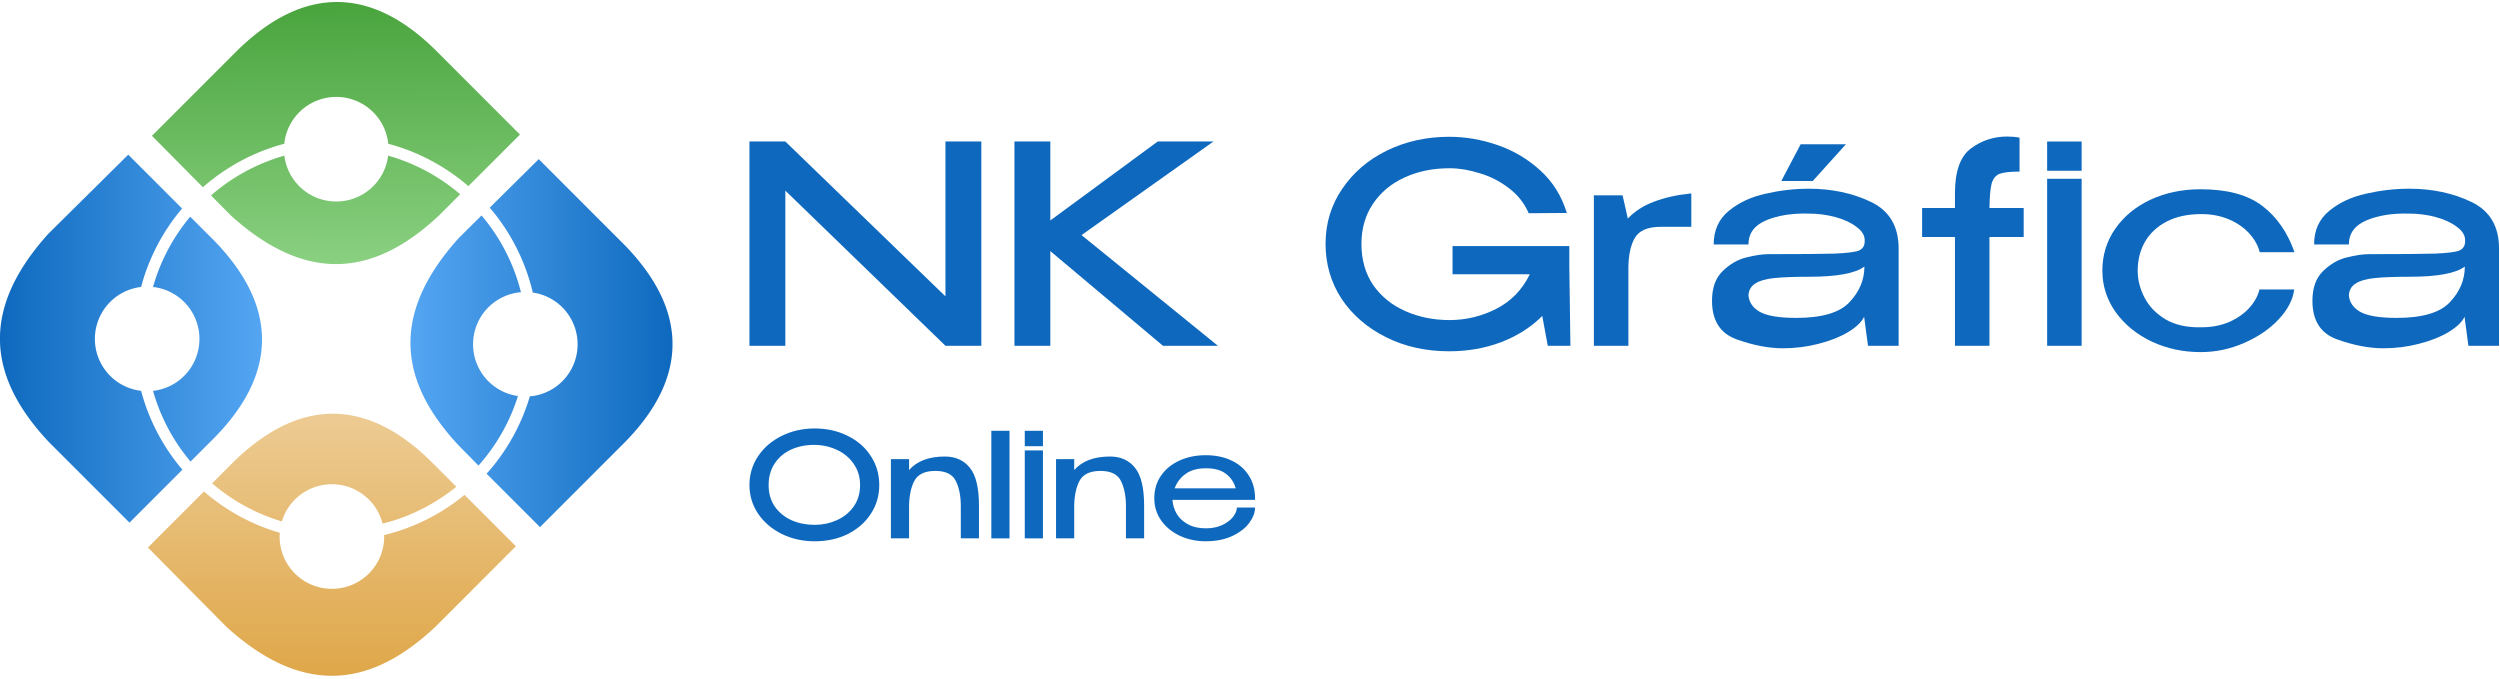 <?xml version="1.0" encoding="UTF-8" standalone="no"?>
<!-- Created with Inkscape (http://www.inkscape.org/) -->

<svg
   width="512"
   height="139"
   viewBox="0 0 135.467 36.777"
   version="1.1"
   id="svg5"
   xml:space="preserve"
   inkscape:version="1.2.2 (732a01da63, 2022-12-09, custom)"
   sodipodi:docname="logo"
   xmlns:inkscape="http://www.inkscape.org/namespaces/inkscape"
   xmlns:sodipodi="http://sodipodi.sourceforge.net/DTD/sodipodi-0.dtd"
   xmlns:xlink="http://www.w3.org/1999/xlink"
   xmlns="http://www.w3.org/2000/svg"
   xmlns:svg="http://www.w3.org/2000/svg"><sodipodi:namedview
     id="namedview7"
     pagecolor="#ffffff"
     bordercolor="#000000"
     borderopacity="0.25"
     inkscape:showpageshadow="2"
     inkscape:pageopacity="0.0"
     inkscape:pagecheckerboard="0"
     inkscape:deskcolor="#d1d1d1"
     inkscape:document-units="mm"
     showgrid="false"
     inkscape:zoom="2.3518519"
     inkscape:cx="263.19685"
     inkscape:cy="108.85039"
     inkscape:window-width="1600"
     inkscape:window-height="830"
     inkscape:window-x="0"
     inkscape:window-y="34"
     inkscape:window-maximized="1"
     inkscape:current-layer="layer1" /><defs
     id="defs2"><linearGradient
       inkscape:collect="always"
       id="linearGradient13403"><stop
         style="stop-color:#dfa749;stop-opacity:1;"
         offset="0"
         id="stop13399" /><stop
         style="stop-color:#eccb93;stop-opacity:1;"
         offset="1"
         id="stop13401" /></linearGradient><linearGradient
       inkscape:collect="always"
       id="linearGradient11943"><stop
         style="stop-color:#54a6f2;stop-opacity:1;"
         offset="0"
         id="stop11939" /><stop
         style="stop-color:#0e69be;stop-opacity:1;"
         offset="1"
         id="stop11941" /></linearGradient><linearGradient
       inkscape:collect="always"
       id="linearGradient5747"><stop
         style="stop-color:#0e69be;stop-opacity:1;"
         offset="0"
         id="stop5743" /><stop
         style="stop-color:#54a6f2;stop-opacity:1;"
         offset="1"
         id="stop5745" /></linearGradient><linearGradient
       inkscape:collect="always"
       id="linearGradient2994"><stop
         style="stop-color:#49a43d;stop-opacity:1;"
         offset="0"
         id="stop2990" /><stop
         style="stop-color:#8ad081;stop-opacity:1;"
         offset="1"
         id="stop2992" /></linearGradient><linearGradient
       inkscape:collect="always"
       xlink:href="#linearGradient2994"
       id="linearGradient2996"
       x1="-58.545"
       y1="78.661"
       x2="-58.274"
       y2="104.383"
       gradientUnits="userSpaceOnUse" /><linearGradient
       inkscape:collect="always"
       xlink:href="#linearGradient5747"
       id="linearGradient5749"
       x1="-91.529"
       y1="111.706"
       x2="-65.802"
       y2="111.706"
       gradientUnits="userSpaceOnUse" /><linearGradient
       inkscape:collect="always"
       xlink:href="#linearGradient11943"
       id="linearGradient11945"
       x1="-51.232"
       y1="112.145"
       x2="-25.505"
       y2="112.145"
       gradientUnits="userSpaceOnUse" /><linearGradient
       inkscape:collect="always"
       xlink:href="#linearGradient13403"
       id="linearGradient13405"
       x1="-58.945"
       y1="144.802"
       x2="-58.944"
       y2="119.076"
       gradientUnits="userSpaceOnUse" /></defs><g
     inkscape:label="Camada 1"
     inkscape:groupmode="layer"
     id="layer1"><g
       id="g1151"
       transform="matrix(0.552,0,0,0.552,-7.273,-48.772)"
       style="stroke-width:1.811"><g
         id="g14863"
         transform="translate(104.7,9.892)"
         style="stroke-width:1.811"><path
           id="path2887"
           style="vector-effect:non-scaling-stroke;fill:url(#linearGradient2996);fill-opacity:1;stroke:none;stroke-width:0;-inkscape-stroke:hairline"
           d="m -58.545,78.661 c -2.892,0.027 -6.127,1.302 -9.617,4.691 l -8.444,8.443 5.002,5.052 a 19.824,19.824 0 0 1 0.105,-0.098 19.824,19.824 0 0 1 1.102,-0.888 19.824,19.824 0 0 1 1.163,-0.807 19.824,19.824 0 0 1 1.217,-0.722 19.824,19.824 0 0 1 1.266,-0.634 19.824,19.824 0 0 1 1.307,-0.542 19.824,19.824 0 0 1 1.343,-0.446 19.824,19.824 0 0 1 0.487,-0.134 5.133,5.133 0 0 1 0.009,-0.135 5.133,5.133 0 0 1 0.131,-0.658 5.133,5.133 0 0 1 0.216,-0.636 5.133,5.133 0 0 1 0.297,-0.603 5.133,5.133 0 0 1 0.373,-0.558 5.133,5.133 0 0 1 0.442,-0.505 5.133,5.133 0 0 1 0.505,-0.443 5.133,5.133 0 0 1 0.558,-0.373 5.133,5.133 0 0 1 0.603,-0.297 5.133,5.133 0 0 1 0.636,-0.216 5.133,5.133 0 0 1 0.658,-0.131 5.133,5.133 0 0 1 0.67,-0.044 5.133,5.133 0 0 1 0.23,0.005 5.133,5.133 0 0 1 0.229,0.015 5.133,5.133 0 0 1 0.229,0.026 5.133,5.133 0 0 1 0.228,0.036 5.133,5.133 0 0 1 0.225,0.046 5.133,5.133 0 0 1 0.223,0.056 5.133,5.133 0 0 1 0.221,0.066 5.133,5.133 0 0 1 0.218,0.076 5.133,5.133 0 0 1 0.214,0.086 5.133,5.133 0 0 1 0.21,0.096 5.133,5.133 0 0 1 0.205,0.104 5.133,5.133 0 0 1 0.201,0.114 5.133,5.133 0 0 1 0.195,0.122 5.133,5.133 0 0 1 0.189,0.131 5.133,5.133 0 0 1 0.183,0.14 5.133,5.133 0 0 1 0.177,0.148 5.133,5.133 0 0 1 0.17,0.155 5.133,5.133 0 0 1 0.163,0.163 5.133,5.133 0 0 1 0.156,0.17 5.133,5.133 0 0 1 0.148,0.177 5.133,5.133 0 0 1 0.14,0.183 5.133,5.133 0 0 1 0.131,0.19 5.133,5.133 0 0 1 0.122,0.195 5.133,5.133 0 0 1 0.114,0.201 5.133,5.133 0 0 1 0.104,0.205 5.133,5.133 0 0 1 0.096,0.21 5.133,5.133 0 0 1 0.086,0.214 5.133,5.133 0 0 1 0.076,0.217 5.133,5.133 0 0 1 0.066,0.221 5.133,5.133 0 0 1 0.056,0.224 5.133,5.133 0 0 1 0.046,0.225 5.133,5.133 0 0 1 0.036,0.228 5.133,5.133 0 0 1 0.018,0.156 19.824,19.824 0 0 1 0.481,0.132 19.824,19.824 0 0 1 1.343,0.447 19.824,19.824 0 0 1 1.307,0.542 19.824,19.824 0 0 1 1.266,0.633 19.824,19.824 0 0 1 1.217,0.722 19.824,19.824 0 0 1 1.163,0.807 19.824,19.824 0 0 1 1.087,0.875 l 5.065,-5.065 -8.321,-8.32 c -2.455,-2.42 -5.776,-4.727 -9.739,-4.691 z m -5.063,15.081 a 18.696,18.696 0 0 0 -0.686,0.208 18.696,18.696 0 0 0 -0.693,0.241 18.696,18.696 0 0 0 -0.684,0.267 18.696,18.696 0 0 0 -0.672,0.295 18.696,18.696 0 0 0 -0.661,0.32 18.696,18.696 0 0 0 -0.648,0.346 18.696,18.696 0 0 0 -0.634,0.372 18.696,18.696 0 0 0 -0.618,0.395 18.696,18.696 0 0 0 -0.602,0.42 18.696,18.696 0 0 0 -0.585,0.443 18.696,18.696 0 0 0 -0.567,0.466 18.696,18.696 0 0 0 -0.151,0.134 l 1.955,1.975 c 7.754,7.009 14.377,5.656 20.417,0 l 2.087,-2.087 a 18.696,18.696 0 0 0 -0.025,-0.022 18.696,18.696 0 0 0 -0.376,-0.314 18.696,18.696 0 0 0 -0.384,-0.303 18.696,18.696 0 0 0 -0.392,-0.293 18.696,18.696 0 0 0 -0.4,-0.282 18.696,18.696 0 0 0 -0.407,-0.272 18.696,18.696 0 0 0 -0.414,-0.261 18.696,18.696 0 0 0 -0.421,-0.251 18.696,18.696 0 0 0 -0.427,-0.239 18.696,18.696 0 0 0 -0.434,-0.227 18.696,18.696 0 0 0 -0.439,-0.217 18.696,18.696 0 0 0 -0.444,-0.205 18.696,18.696 0 0 0 -0.45,-0.193 18.696,18.696 0 0 0 -0.455,-0.181 18.696,18.696 0 0 0 -0.459,-0.17 18.696,18.696 0 0 0 -0.464,-0.157 18.696,18.696 0 0 0 -0.467,-0.145 18.696,18.696 0 0 0 -0.218,-0.061 5.133,5.133 0 0 1 -0.003,0.037 5.133,5.133 0 0 1 -0.131,0.659 5.133,5.133 0 0 1 -0.215,0.636 5.133,5.133 0 0 1 -0.297,0.602 5.133,5.133 0 0 1 -0.373,0.559 5.133,5.133 0 0 1 -0.442,0.505 5.133,5.133 0 0 1 -0.505,0.442 5.133,5.133 0 0 1 -0.559,0.373 5.133,5.133 0 0 1 -0.602,0.297 5.133,5.133 0 0 1 -0.636,0.215 5.133,5.133 0 0 1 -0.659,0.131 5.133,5.133 0 0 1 -0.67,0.044 5.133,5.133 0 0 1 -0.67,-0.044 5.133,5.133 0 0 1 -0.658,-0.131 5.133,5.133 0 0 1 -0.636,-0.215 5.133,5.133 0 0 1 -0.603,-0.297 5.133,5.133 0 0 1 -0.558,-0.373 5.133,5.133 0 0 1 -0.505,-0.442 5.133,5.133 0 0 1 -0.442,-0.505 5.133,5.133 0 0 1 -0.373,-0.559 5.133,5.133 0 0 1 -0.297,-0.602 5.133,5.133 0 0 1 -0.216,-0.636 5.133,5.133 0 0 1 -0.131,-0.659 5.133,5.133 0 0 1 -0.003,-0.039 z" /><path
           id="path2901"
           style="vector-effect:non-scaling-stroke;fill:url(#linearGradient13405);fill-opacity:1;stroke:none;stroke-width:0;-inkscape-stroke:hairline"
           d="m -58.944,119.076 c -2.892,0.027 -6.127,1.301 -9.617,4.69 l -2.141,2.141 a 18.696,18.696 0 0 0 0.044,0.039 18.696,18.696 0 0 0 0.567,0.466 18.696,18.696 0 0 0 0.585,0.443 18.696,18.696 0 0 0 0.602,0.42 18.696,18.696 0 0 0 0.618,0.396 18.696,18.696 0 0 0 0.634,0.372 18.696,18.696 0 0 0 0.648,0.346 18.696,18.696 0 0 0 0.66,0.32 18.696,18.696 0 0 0 0.673,0.294 18.696,18.696 0 0 0 0.684,0.268 18.696,18.696 0 0 0 0.693,0.24 18.696,18.696 0 0 0 0.444,0.135 5.133,5.133 0 0 1 0.163,-0.479 5.133,5.133 0 0 1 0.297,-0.603 5.133,5.133 0 0 1 0.373,-0.558 5.133,5.133 0 0 1 0.443,-0.505 5.133,5.133 0 0 1 0.505,-0.442 5.133,5.133 0 0 1 0.558,-0.373 5.133,5.133 0 0 1 0.602,-0.297 5.133,5.133 0 0 1 0.636,-0.216 5.133,5.133 0 0 1 0.658,-0.131 5.133,5.133 0 0 1 0.67,-0.044 5.133,5.133 0 0 1 0.23,0.005 5.133,5.133 0 0 1 0.23,0.015 5.133,5.133 0 0 1 0.229,0.026 5.133,5.133 0 0 1 0.227,0.036 5.133,5.133 0 0 1 0.226,0.046 5.133,5.133 0 0 1 0.223,0.056 5.133,5.133 0 0 1 0.221,0.066 5.133,5.133 0 0 1 0.218,0.076 5.133,5.133 0 0 1 0.214,0.086 5.133,5.133 0 0 1 0.209,0.096 5.133,5.133 0 0 1 0.206,0.104 5.133,5.133 0 0 1 0.2,0.114 5.133,5.133 0 0 1 0.195,0.122 5.133,5.133 0 0 1 0.189,0.131 5.133,5.133 0 0 1 0.183,0.14 5.133,5.133 0 0 1 0.177,0.148 5.133,5.133 0 0 1 0.17,0.155 5.133,5.133 0 0 1 0.163,0.163 5.133,5.133 0 0 1 0.156,0.17 5.133,5.133 0 0 1 0.148,0.177 5.133,5.133 0 0 1 0.14,0.183 5.133,5.133 0 0 1 0.131,0.19 5.133,5.133 0 0 1 0.123,0.195 5.133,5.133 0 0 1 0.114,0.201 5.133,5.133 0 0 1 0.104,0.205 5.133,5.133 0 0 1 0.095,0.21 5.133,5.133 0 0 1 0.086,0.214 5.133,5.133 0 0 1 0.076,0.217 5.133,5.133 0 0 1 0.067,0.221 5.133,5.133 0 0 1 0.024,0.097 18.696,18.696 0 0 0 0.53,-0.138 18.696,18.696 0 0 0 0.703,-0.213 18.696,18.696 0 0 0 0.693,-0.24 18.696,18.696 0 0 0 0.684,-0.268 18.696,18.696 0 0 0 0.672,-0.294 18.696,18.696 0 0 0 0.66,-0.32 18.696,18.696 0 0 0 0.648,-0.346 18.696,18.696 0 0 0 0.634,-0.372 18.696,18.696 0 0 0 0.618,-0.396 18.696,18.696 0 0 0 0.603,-0.42 18.696,18.696 0 0 0 0.585,-0.443 18.696,18.696 0 0 0 0.211,-0.173 l -2.474,-2.473 c -2.455,-2.42 -5.776,-4.727 -9.739,-4.69 z m -5.109,11.69 a 19.824,19.824 0 0 1 -0.048,-0.013 19.824,19.824 0 0 1 -1.343,-0.447 19.824,19.824 0 0 1 -1.307,-0.542 19.824,19.824 0 0 1 -1.266,-0.634 19.824,19.824 0 0 1 -1.217,-0.722 19.824,19.824 0 0 1 -1.162,-0.808 19.824,19.824 0 0 1 -1.102,-0.887 19.824,19.824 0 0 1 -0.005,-0.005 l -5.501,5.501 7.752,7.829 c 7.754,7.009 14.377,5.656 20.417,0 l 7.952,-7.952 -5.043,-5.043 a 19.824,19.824 0 0 1 -0.335,0.27 19.824,19.824 0 0 1 -0.374,0.287 19.824,19.824 0 0 1 -0.381,0.278 19.824,19.824 0 0 1 -0.388,0.269 19.824,19.824 0 0 1 -0.394,0.259 19.824,19.824 0 0 1 -0.4,0.251 19.824,19.824 0 0 1 -0.406,0.241 19.824,19.824 0 0 1 -0.411,0.231 19.824,19.824 0 0 1 -0.417,0.221 19.824,19.824 0 0 1 -0.422,0.211 19.824,19.824 0 0 1 -0.427,0.202 19.824,19.824 0 0 1 -0.431,0.191 19.824,19.824 0 0 1 -0.436,0.18 19.824,19.824 0 0 1 -0.44,0.171 19.824,19.824 0 0 1 -0.444,0.16 19.824,19.824 0 0 1 -0.448,0.149 19.824,19.824 0 0 1 -0.451,0.138 19.824,19.824 0 0 1 -0.454,0.128 19.824,19.824 0 0 1 -0.429,0.11 5.133,5.133 0 0 1 0.003,0.142 5.133,5.133 0 0 1 -0.044,0.67 5.133,5.133 0 0 1 -0.131,0.659 5.133,5.133 0 0 1 -0.215,0.636 5.133,5.133 0 0 1 -0.297,0.602 5.133,5.133 0 0 1 -0.373,0.559 5.133,5.133 0 0 1 -0.443,0.505 5.133,5.133 0 0 1 -0.505,0.442 5.133,5.133 0 0 1 -0.558,0.373 5.133,5.133 0 0 1 -0.602,0.297 5.133,5.133 0 0 1 -0.636,0.215 5.133,5.133 0 0 1 -0.659,0.131 5.133,5.133 0 0 1 -0.67,0.044 5.133,5.133 0 0 1 -0.67,-0.044 5.133,5.133 0 0 1 -0.658,-0.131 5.133,5.133 0 0 1 -0.636,-0.215 5.133,5.133 0 0 1 -0.602,-0.297 5.133,5.133 0 0 1 -0.558,-0.373 5.133,5.133 0 0 1 -0.505,-0.442 5.133,5.133 0 0 1 -0.443,-0.505 5.133,5.133 0 0 1 -0.373,-0.559 5.133,5.133 0 0 1 -0.297,-0.602 5.133,5.133 0 0 1 -0.216,-0.636 5.133,5.133 0 0 1 -0.131,-0.659 5.133,5.133 0 0 1 -0.044,-0.67 5.133,5.133 0 0 1 0.024,-0.365 z" /><path
           id="path2880"
           style="vector-effect:non-scaling-stroke;fill:url(#linearGradient5749);fill-opacity:1;stroke:none;stroke-width:0;-inkscape-stroke:hairline"
           d="m -78.936,93.645 -7.829,7.752 c -7.009,7.754 -5.656,14.377 0,20.417 l 7.952,7.952 5.198,-5.198 a 19.824,19.824 0 0 1 -0.771,-0.957 19.824,19.824 0 0 1 -0.807,-1.163 19.824,19.824 0 0 1 -0.722,-1.217 19.824,19.824 0 0 1 -0.634,-1.266 19.824,19.824 0 0 1 -0.542,-1.307 19.824,19.824 0 0 1 -0.447,-1.343 19.824,19.824 0 0 1 -0.134,-0.491 5.133,5.133 0 0 1 -0.075,-0.005 5.133,5.133 0 0 1 -0.658,-0.131 5.133,5.133 0 0 1 -0.636,-0.215 5.133,5.133 0 0 1 -0.603,-0.297 5.133,5.133 0 0 1 -0.558,-0.373 5.133,5.133 0 0 1 -0.505,-0.442 5.133,5.133 0 0 1 -0.442,-0.505 5.133,5.133 0 0 1 -0.373,-0.559 5.133,5.133 0 0 1 -0.297,-0.602 5.133,5.133 0 0 1 -0.216,-0.636 5.133,5.133 0 0 1 -0.131,-0.659 5.133,5.133 0 0 1 -0.044,-0.67 5.133,5.133 0 0 1 0.044,-0.67 5.133,5.133 0 0 1 0.131,-0.658 5.133,5.133 0 0 1 0.216,-0.636 5.133,5.133 0 0 1 0.297,-0.603 5.133,5.133 0 0 1 0.373,-0.558 5.133,5.133 0 0 1 0.442,-0.505 5.133,5.133 0 0 1 0.505,-0.442 5.133,5.133 0 0 1 0.558,-0.373 5.133,5.133 0 0 1 0.603,-0.297 5.133,5.133 0 0 1 0.636,-0.216 5.133,5.133 0 0 1 0.658,-0.131 5.133,5.133 0 0 1 0.075,-0.005 19.824,19.824 0 0 1 0.135,-0.491 19.824,19.824 0 0 1 0.447,-1.343 19.824,19.824 0 0 1 0.542,-1.307 19.824,19.824 0 0 1 0.634,-1.266 19.824,19.824 0 0 1 0.722,-1.217 19.824,19.824 0 0 1 0.807,-1.162 19.824,19.824 0 0 1 0.739,-0.917 z m 2.432,23.182 a 18.696,18.696 0 0 0 0.207,0.682 18.696,18.696 0 0 0 0.241,0.694 18.696,18.696 0 0 0 0.267,0.684 18.696,18.696 0 0 0 0.294,0.673 18.696,18.696 0 0 0 0.32,0.66 18.696,18.696 0 0 0 0.346,0.648 18.696,18.696 0 0 0 0.371,0.633 18.696,18.696 0 0 0 0.396,0.619 18.696,18.696 0 0 0 0.42,0.602 18.696,18.696 0 0 0 0.443,0.585 18.696,18.696 0 0 0 0.381,0.465 l 2.324,-2.324 c 4.185,-4.247 8.034,-11.084 0,-19.357 l -2.357,-2.357 a 18.696,18.696 0 0 0 -0.349,0.425 18.696,18.696 0 0 0 -0.443,0.585 18.696,18.696 0 0 0 -0.42,0.603 18.696,18.696 0 0 0 -0.396,0.618 18.696,18.696 0 0 0 -0.371,0.634 18.696,18.696 0 0 0 -0.346,0.648 18.696,18.696 0 0 0 -0.32,0.66 18.696,18.696 0 0 0 -0.294,0.672 18.696,18.696 0 0 0 -0.268,0.684 18.696,18.696 0 0 0 -0.24,0.694 18.696,18.696 0 0 0 -0.205,0.678 5.133,5.133 0 0 1 0.134,0.015 5.133,5.133 0 0 1 0.234,0.038 5.133,5.133 0 0 1 0.232,0.049 5.133,5.133 0 0 1 0.229,0.059 5.133,5.133 0 0 1 0.227,0.07 5.133,5.133 0 0 1 0.223,0.081 5.133,5.133 0 0 1 0.219,0.09 5.133,5.133 0 0 1 0.214,0.101 5.133,5.133 0 0 1 0.21,0.111 5.133,5.133 0 0 1 0.205,0.12 5.133,5.133 0 0 1 0.198,0.129 5.133,5.133 0 0 1 0.193,0.138 5.133,5.133 0 0 1 0.186,0.147 5.133,5.133 0 0 1 0.179,0.156 5.133,5.133 0 0 1 0.172,0.164 5.133,5.133 0 0 1 0.164,0.172 5.133,5.133 0 0 1 0.156,0.179 5.133,5.133 0 0 1 0.147,0.186 5.133,5.133 0 0 1 0.138,0.192 5.133,5.133 0 0 1 0.129,0.199 5.133,5.133 0 0 1 0.12,0.205 5.133,5.133 0 0 1 0.111,0.209 5.133,5.133 0 0 1 0.101,0.215 5.133,5.133 0 0 1 0.09,0.219 5.133,5.133 0 0 1 0.081,0.223 5.133,5.133 0 0 1 0.07,0.227 5.133,5.133 0 0 1 0.059,0.229 5.133,5.133 0 0 1 0.049,0.232 5.133,5.133 0 0 1 0.038,0.234 5.133,5.133 0 0 1 0.027,0.235 5.133,5.133 0 0 1 0.016,0.237 5.133,5.133 0 0 1 0.006,0.237 5.133,5.133 0 0 1 -0.044,0.67 5.133,5.133 0 0 1 -0.131,0.659 5.133,5.133 0 0 1 -0.215,0.636 5.133,5.133 0 0 1 -0.297,0.602 5.133,5.133 0 0 1 -0.373,0.559 5.133,5.133 0 0 1 -0.442,0.505 5.133,5.133 0 0 1 -0.505,0.442 5.133,5.133 0 0 1 -0.559,0.373 5.133,5.133 0 0 1 -0.602,0.297 5.133,5.133 0 0 1 -0.636,0.215 5.133,5.133 0 0 1 -0.659,0.131 5.133,5.133 0 0 1 -0.096,0.006 z" /><path
           id="path2894"
           style="vector-effect:non-scaling-stroke;fill:url(#linearGradient11945);fill-opacity:1;stroke:none;stroke-width:0;-inkscape-stroke:hairline"
           d="m -38.64,94.084 -4.813,4.766 a 19.824,19.824 0 0 1 0.806,1 19.824,19.824 0 0 1 0.807,1.163 19.824,19.824 0 0 1 0.722,1.217 19.824,19.824 0 0 1 0.634,1.266 19.824,19.824 0 0 1 0.542,1.307 19.824,19.824 0 0 1 0.447,1.343 19.824,19.824 0 0 1 0.27,1.034 5.133,5.133 0 0 1 0.213,0.035 5.133,5.133 0 0 1 0.232,0.049 5.133,5.133 0 0 1 0.229,0.059 5.133,5.133 0 0 1 0.226,0.07 5.133,5.133 0 0 1 0.223,0.081 5.133,5.133 0 0 1 0.219,0.09 5.133,5.133 0 0 1 0.214,0.101 5.133,5.133 0 0 1 0.21,0.111 5.133,5.133 0 0 1 0.205,0.12 5.133,5.133 0 0 1 0.198,0.129 5.133,5.133 0 0 1 0.193,0.138 5.133,5.133 0 0 1 0.186,0.147 5.133,5.133 0 0 1 0.179,0.156 5.133,5.133 0 0 1 0.172,0.164 5.133,5.133 0 0 1 0.163,0.172 5.133,5.133 0 0 1 0.156,0.179 5.133,5.133 0 0 1 0.147,0.186 5.133,5.133 0 0 1 0.138,0.192 5.133,5.133 0 0 1 0.129,0.199 5.133,5.133 0 0 1 0.12,0.205 5.133,5.133 0 0 1 0.11,0.209 5.133,5.133 0 0 1 0.101,0.215 5.133,5.133 0 0 1 0.091,0.219 5.133,5.133 0 0 1 0.081,0.223 5.133,5.133 0 0 1 0.07,0.227 5.133,5.133 0 0 1 0.059,0.229 5.133,5.133 0 0 1 0.049,0.232 5.133,5.133 0 0 1 0.038,0.234 5.133,5.133 0 0 1 0.027,0.235 5.133,5.133 0 0 1 0.017,0.237 5.133,5.133 0 0 1 0.006,0.237 5.133,5.133 0 0 1 -0.044,0.67 5.133,5.133 0 0 1 -0.131,0.659 5.133,5.133 0 0 1 -0.215,0.636 5.133,5.133 0 0 1 -0.297,0.602 5.133,5.133 0 0 1 -0.373,0.559 5.133,5.133 0 0 1 -0.442,0.505 5.133,5.133 0 0 1 -0.505,0.442 5.133,5.133 0 0 1 -0.559,0.373 5.133,5.133 0 0 1 -0.602,0.297 5.133,5.133 0 0 1 -0.636,0.215 5.133,5.133 0 0 1 -0.659,0.131 5.133,5.133 0 0 1 -0.224,0.015 19.824,19.824 0 0 1 -0.124,0.403 19.824,19.824 0 0 1 -0.149,0.448 19.824,19.824 0 0 1 -0.16,0.444 19.824,19.824 0 0 1 -0.17,0.44 19.824,19.824 0 0 1 -0.18,0.436 19.824,19.824 0 0 1 -0.191,0.431 19.824,19.824 0 0 1 -0.201,0.427 19.824,19.824 0 0 1 -0.211,0.422 19.824,19.824 0 0 1 -0.221,0.417 19.824,19.824 0 0 1 -0.231,0.411 19.824,19.824 0 0 1 -0.241,0.406 19.824,19.824 0 0 1 -0.251,0.4 19.824,19.824 0 0 1 -0.259,0.394 19.824,19.824 0 0 1 -0.269,0.388 19.824,19.824 0 0 1 -0.278,0.381 19.824,19.824 0 0 1 -0.287,0.375 19.824,19.824 0 0 1 -0.296,0.367 19.824,19.824 0 0 1 -0.305,0.36 19.824,19.824 0 0 1 -0.223,0.251 l 5.241,5.241 8.32,-8.32 c 4.185,-4.247 8.034,-11.084 0,-19.357 z m -1.745,13.071 a 18.696,18.696 0 0 0 -0.074,-0.292 18.696,18.696 0 0 0 -0.133,-0.471 18.696,18.696 0 0 0 -0.145,-0.467 18.696,18.696 0 0 0 -0.157,-0.464 18.696,18.696 0 0 0 -0.169,-0.459 18.696,18.696 0 0 0 -0.181,-0.455 18.696,18.696 0 0 0 -0.193,-0.45 18.696,18.696 0 0 0 -0.205,-0.444 18.696,18.696 0 0 0 -0.217,-0.439 18.696,18.696 0 0 0 -0.228,-0.434 18.696,18.696 0 0 0 -0.239,-0.427 18.696,18.696 0 0 0 -0.25,-0.421 18.696,18.696 0 0 0 -0.261,-0.414 18.696,18.696 0 0 0 -0.272,-0.407 18.696,18.696 0 0 0 -0.282,-0.4 18.696,18.696 0 0 0 -0.293,-0.392 18.696,18.696 0 0 0 -0.303,-0.384 18.696,18.696 0 0 0 -0.267,-0.321 l -2.214,2.193 c -7.009,7.754 -5.656,14.377 0,20.417 l 1.911,1.939 a 18.696,18.696 0 0 0 0.258,-0.291 18.696,18.696 0 0 0 0.466,-0.567 18.696,18.696 0 0 0 0.443,-0.585 18.696,18.696 0 0 0 0.42,-0.602 18.696,18.696 0 0 0 0.396,-0.619 18.696,18.696 0 0 0 0.371,-0.633 18.696,18.696 0 0 0 0.346,-0.648 18.696,18.696 0 0 0 0.32,-0.66 18.696,18.696 0 0 0 0.294,-0.673 18.696,18.696 0 0 0 0.268,-0.684 18.696,18.696 0 0 0 0.24,-0.694 18.696,18.696 0 0 0 0.052,-0.171 5.133,5.133 0 0 1 -0.599,-0.119 5.133,5.133 0 0 1 -0.636,-0.215 5.133,5.133 0 0 1 -0.603,-0.297 5.133,5.133 0 0 1 -0.558,-0.373 5.133,5.133 0 0 1 -0.505,-0.442 5.133,5.133 0 0 1 -0.443,-0.505 5.133,5.133 0 0 1 -0.373,-0.559 5.133,5.133 0 0 1 -0.297,-0.602 5.133,5.133 0 0 1 -0.216,-0.636 5.133,5.133 0 0 1 -0.131,-0.659 5.133,5.133 0 0 1 -0.044,-0.67 5.133,5.133 0 0 1 0.044,-0.67 5.133,5.133 0 0 1 0.131,-0.658 5.133,5.133 0 0 1 0.216,-0.636 5.133,5.133 0 0 1 0.297,-0.603 5.133,5.133 0 0 1 0.373,-0.558 5.133,5.133 0 0 1 0.443,-0.505 5.133,5.133 0 0 1 0.505,-0.442 5.133,5.133 0 0 1 0.558,-0.373 5.133,5.133 0 0 1 0.603,-0.297 5.133,5.133 0 0 1 0.636,-0.216 5.133,5.133 0 0 1 0.658,-0.131 5.133,5.133 0 0 1 0.241,-0.016 z" /></g><g
         id="g1126"
         style="stroke-width:1.811"><g
           aria-label="NK Gráfica"
           id="text209"
           style="font-weight:600;font-size:27.098px;font-family:'Fira Sans';-inkscape-font-specification:'Fira Sans Semi-Bold';text-align:center;text-anchor:middle;vector-effect:non-scaling-stroke;fill:#0e69be;stroke-width:0.479;-inkscape-stroke:hairline"><path
             d="m 90.268,122.298 h -3.523 v -20.053 z m 19.24,0 h -3.523 z m -3.523,-4.851 v -15.202 h 3.523 v 20.053 h -3.523 L 90.268,107.069 v 15.229 h -3.523 v -20.053 h 3.523 z"
             style="font-weight:bold;font-family:Benzin-Regular;-inkscape-font-specification:'Benzin-Regular Bold';stroke-width:0.479"
             id="path1077" /><path
             d="m 119.344,111.432 13.386,10.866 h -5.393 l -11.056,-9.295 v 9.295 h -3.523 v -20.053 h 3.523 v 7.75 l 10.541,-7.75 h 5.474 z"
             style="font-weight:bold;font-family:Benzin-Regular;-inkscape-font-specification:'Benzin-Regular Bold';stroke-width:0.479"
             id="path1079" /><path
             d="m 167.335,122.298 h -2.222 l -0.542,-2.927 q -1.653,1.653 -4.038,2.574 -2.385,0.894 -5.094,0.894 -3.441,0 -6.205,-1.382 -2.764,-1.382 -4.363,-3.767 -1.572,-2.412 -1.572,-5.393 0,-3.008 1.626,-5.393 1.626,-2.412 4.39,-3.767 2.791,-1.355 6.124,-1.355 2.385,0 4.742,0.813 2.358,0.813 4.2,2.493 1.843,1.68 2.601,4.173 l -3.74,0.027 q -0.65,-1.49 -1.951,-2.466 -1.301,-1.003 -2.872,-1.463 -1.545,-0.488 -2.954,-0.488 -2.466,0 -4.444,0.921 -1.951,0.894 -3.089,2.601 -1.111,1.68 -1.111,3.902 0,2.358 1.165,4.065 1.192,1.68 3.17,2.547 1.978,0.867 4.309,0.867 2.439,0 4.607,-1.111 2.168,-1.111 3.279,-3.387 h -7.587 v -2.764 h 11.463 v 1.951 z"
             style="font-weight:bold;font-family:Benzin-Regular;-inkscape-font-specification:'Benzin-Regular Bold';stroke-width:0.479"
             id="path1081" /><path
             d="m 172.971,109.806 q 1.03,-1.084 2.574,-1.653 1.545,-0.596 3.658,-0.813 v 3.279 h -2.981 q -1.897,0 -2.547,1.057 -0.623,1.057 -0.65,2.927 v 7.696 h -3.387 v -14.768 h 2.818 z"
             style="font-weight:bold;font-family:Benzin-Regular;-inkscape-font-specification:'Benzin-Regular Bold';stroke-width:0.479"
             id="path1083" /><path
             d="m 190.72,106.879 q 3.414,0 6.124,1.301 2.71,1.301 2.71,4.58 v 9.539 h -3.008 l -0.379,-2.845 q -0.379,0.786 -1.599,1.518 -1.192,0.705 -2.9,1.138 -1.68,0.434 -3.469,0.434 -2.087,0 -4.525,-0.867 -2.439,-0.867 -2.439,-3.794 0,-1.924 1.057,-2.927 1.057,-1.03 2.303,-1.328 1.247,-0.325 2.222,-0.325 4.688,0 6.476,-0.054 1.816,-0.081 2.358,-0.298 0.542,-0.244 0.569,-0.84 v -0.244 q -0.027,-0.677 -0.813,-1.247 -0.759,-0.596 -2.032,-0.948 -1.274,-0.352 -2.71,-0.352 -2.439,-0.054 -4.146,0.677 -1.707,0.732 -1.707,2.358 h -3.414 q 0,-2.087 1.49,-3.306 1.49,-1.219 3.604,-1.68 2.114,-0.488 4.227,-0.488 z m -1.219,12.682 q 3.794,0 5.23,-1.545 1.463,-1.545 1.463,-3.496 -1.328,1.003 -5.42,1.003 -2.249,0 -3.496,0.135 -1.219,0.135 -1.816,0.542 -0.596,0.379 -0.65,1.138 0.081,1.03 1.111,1.626 1.057,0.596 3.577,0.596 z m -1.463,-13.441 1.897,-3.604 h 4.444 l -3.252,3.604 z"
             style="font-weight:bold;font-family:Benzin-Regular;-inkscape-font-specification:'Benzin-Regular Bold';stroke-width:0.479"
             id="path1085" /><path
             d="m 211.83,108.776 v 2.845 h -3.36 v 10.677 h -3.387 v -10.677 h -3.225 v -2.845 h 3.225 v -1.463 q 0,-3.225 1.572,-4.39 1.572,-1.165 3.55,-1.165 0.677,0 1.219,0.108 v 3.333 q -1.355,0 -1.951,0.217 -0.569,0.217 -0.786,0.948 -0.19,0.705 -0.217,2.412 z"
             style="font-weight:bold;font-family:Benzin-Regular;-inkscape-font-specification:'Benzin-Regular Bold';stroke-width:0.479"
             id="path1087" /><path
             d="m 217.52,102.246 h -3.387 v 2.872 h 3.387 z m 0,20.053 h -3.387 v -16.394 h 3.387 z"
             style="font-weight:bold;font-family:Benzin-Regular;-inkscape-font-specification:'Benzin-Regular Bold';stroke-width:0.479"
             id="path1089" /><path
             d="m 219.553,114.927 q 0,-2.276 1.247,-4.092 1.274,-1.843 3.469,-2.872 2.222,-1.03 4.932,-1.03 3.902,0 6.043,1.626 2.141,1.626 3.17,4.552 h -3.414 q -0.244,-0.976 -1.03,-1.843 -0.786,-0.867 -2.005,-1.382 -1.219,-0.515 -2.683,-0.515 -2.005,0 -3.414,0.732 -1.409,0.732 -2.141,2.005 -0.705,1.247 -0.705,2.818 0,1.355 0.677,2.656 0.677,1.301 2.087,2.141 1.409,0.813 3.496,0.759 1.49,0 2.71,-0.515 1.219,-0.542 1.978,-1.382 0.786,-0.867 1.003,-1.816 h 3.414 q -0.19,1.517 -1.545,2.954 -1.328,1.409 -3.387,2.303 -2.032,0.894 -4.254,0.894 -2.574,0 -4.796,-1.03 -2.222,-1.057 -3.55,-2.899 -1.301,-1.843 -1.301,-4.065 z"
             style="font-weight:bold;font-family:Benzin-Regular;-inkscape-font-specification:'Benzin-Regular Bold';stroke-width:0.479"
             id="path1091" /><path
             d="m 249.659,106.879 q 3.414,0 6.124,1.301 2.71,1.301 2.71,4.58 v 9.539 h -3.008 l -0.379,-2.845 q -0.379,0.786 -1.599,1.518 -1.192,0.705 -2.9,1.138 -1.68,0.434 -3.469,0.434 -2.087,0 -4.525,-0.867 -2.439,-0.867 -2.439,-3.794 0,-1.924 1.057,-2.927 1.057,-1.03 2.303,-1.328 1.247,-0.325 2.222,-0.325 4.688,0 6.476,-0.054 1.816,-0.081 2.358,-0.298 0.542,-0.244 0.569,-0.84 v -0.244 q -0.027,-0.677 -0.813,-1.247 -0.759,-0.596 -2.032,-0.948 -1.274,-0.352 -2.71,-0.352 -2.439,-0.054 -4.146,0.677 -1.707,0.732 -1.707,2.358 h -3.414 q 0,-2.087 1.49,-3.306 1.49,-1.219 3.604,-1.68 2.114,-0.488 4.227,-0.488 z m -1.219,12.682 q 3.794,0 5.23,-1.545 1.463,-1.545 1.463,-3.496 -1.328,1.003 -5.42,1.003 -2.249,0 -3.496,0.135 -1.219,0.135 -1.816,0.542 -0.596,0.379 -0.65,1.138 0.081,1.03 1.111,1.626 1.057,0.596 3.577,0.596 z"
             style="font-weight:bold;font-family:Benzin-Regular;-inkscape-font-specification:'Benzin-Regular Bold';stroke-width:0.479"
             id="path1093" /></g><g
           aria-label="Online"
           id="text209-3"
           style="font-weight:600;font-size:14.27px;font-family:'Fira Sans';-inkscape-font-specification:'Fira Sans Semi-Bold';text-align:center;text-anchor:middle;vector-effect:non-scaling-stroke;fill:#0e69be;stroke-width:0.479;-inkscape-stroke:hairline"><path
             d="m 93.138,130.415 q 1.812,0 3.254,0.728 1.456,0.714 2.269,1.984 0.828,1.256 0.828,2.84 0,1.57 -0.828,2.825 -0.813,1.256 -2.255,1.984 -1.441,0.714 -3.254,0.714 -1.755,0 -3.225,-0.714 -1.47,-0.728 -2.326,-1.984 -0.856,-1.27 -0.856,-2.825 0,-1.57 0.856,-2.84 0.856,-1.27 2.312,-1.984 1.47,-0.728 3.225,-0.728 z m 0,9.461 q 1.156,0 2.183,-0.457 1.027,-0.457 1.655,-1.341 0.628,-0.885 0.628,-2.112 0,-1.199 -0.642,-2.098 -0.628,-0.899 -1.67,-1.37 -1.042,-0.471 -2.198,-0.471 -1.256,0 -2.283,0.471 -1.013,0.471 -1.598,1.37 -0.585,0.885 -0.585,2.098 0,1.241 0.614,2.126 0.628,0.885 1.655,1.341 1.027,0.442 2.24,0.442 z"
             style="font-weight:bold;font-family:Benzin-Regular;-inkscape-font-specification:'Benzin-Regular Bold';stroke-width:0.479"
             id="path1096" /><path
             d="m 105.924,133.169 q 1.57,0 2.454,1.099 0.899,1.099 0.899,3.724 v 3.211 h -1.784 v -3.168 q 0,-1.47 -0.485,-2.454 -0.485,-0.999 -2.012,-0.999 -1.57,0 -2.083,1.013 -0.499,0.999 -0.499,2.54 v 3.068 h -1.784 v -7.777 h 1.784 v 1.07 q 1.17,-1.327 3.51,-1.327 z"
             style="font-weight:bold;font-family:Benzin-Regular;-inkscape-font-specification:'Benzin-Regular Bold';stroke-width:0.479"
             id="path1098" /><path
             d="m 112.274,141.203 h -1.784 v -10.56 h 1.784 z"
             style="font-weight:bold;font-family:Benzin-Regular;-inkscape-font-specification:'Benzin-Regular Bold';stroke-width:0.479"
             id="path1100" /><path
             d="m 115.556,130.643 h -1.784 v 1.513 h 1.784 z m 0,10.56 h -1.784 v -8.633 h 1.784 z"
             style="font-weight:bold;font-family:Benzin-Regular;-inkscape-font-specification:'Benzin-Regular Bold';stroke-width:0.479"
             id="path1102" /><path
             d="m 122.135,133.169 q 1.57,0 2.454,1.099 0.899,1.099 0.899,3.724 v 3.211 h -1.784 v -3.168 q 0,-1.47 -0.485,-2.454 -0.485,-0.999 -2.012,-0.999 -1.57,0 -2.083,1.013 -0.499,0.999 -0.499,2.54 v 3.068 h -1.784 v -7.777 h 1.784 v 1.07 q 1.17,-1.327 3.51,-1.327 z"
             style="font-weight:bold;font-family:Benzin-Regular;-inkscape-font-specification:'Benzin-Regular Bold';stroke-width:0.479"
             id="path1104" /><path
             d="m 136.376,137.421 h -8.105 q 0.043,0.728 0.414,1.37 0.371,0.628 1.099,1.027 0.728,0.4 1.769,0.4 0.899,0 1.584,-0.314 0.699,-0.328 1.07,-0.799 0.385,-0.485 0.385,-0.928 h 1.784 q 0,0.742 -0.571,1.513 -0.571,0.771 -1.67,1.284 -1.099,0.514 -2.611,0.514 -1.356,0 -2.512,-0.528 -1.156,-0.542 -1.841,-1.498 -0.685,-0.97 -0.685,-2.198 0,-1.256 0.656,-2.212 0.671,-0.97 1.812,-1.484 1.156,-0.528 2.569,-0.528 1.441,0 2.526,0.514 1.099,0.514 1.698,1.456 0.614,0.928 0.628,2.183 z m -4.823,-3.097 q -1.227,0 -1.984,0.542 -0.756,0.542 -1.085,1.427 h 5.993 q -0.243,-0.885 -0.956,-1.427 -0.699,-0.542 -1.969,-0.542 z"
             style="font-weight:bold;font-family:Benzin-Regular;-inkscape-font-specification:'Benzin-Regular Bold';stroke-width:0.479"
             id="path1106" /></g></g></g></g></svg>
